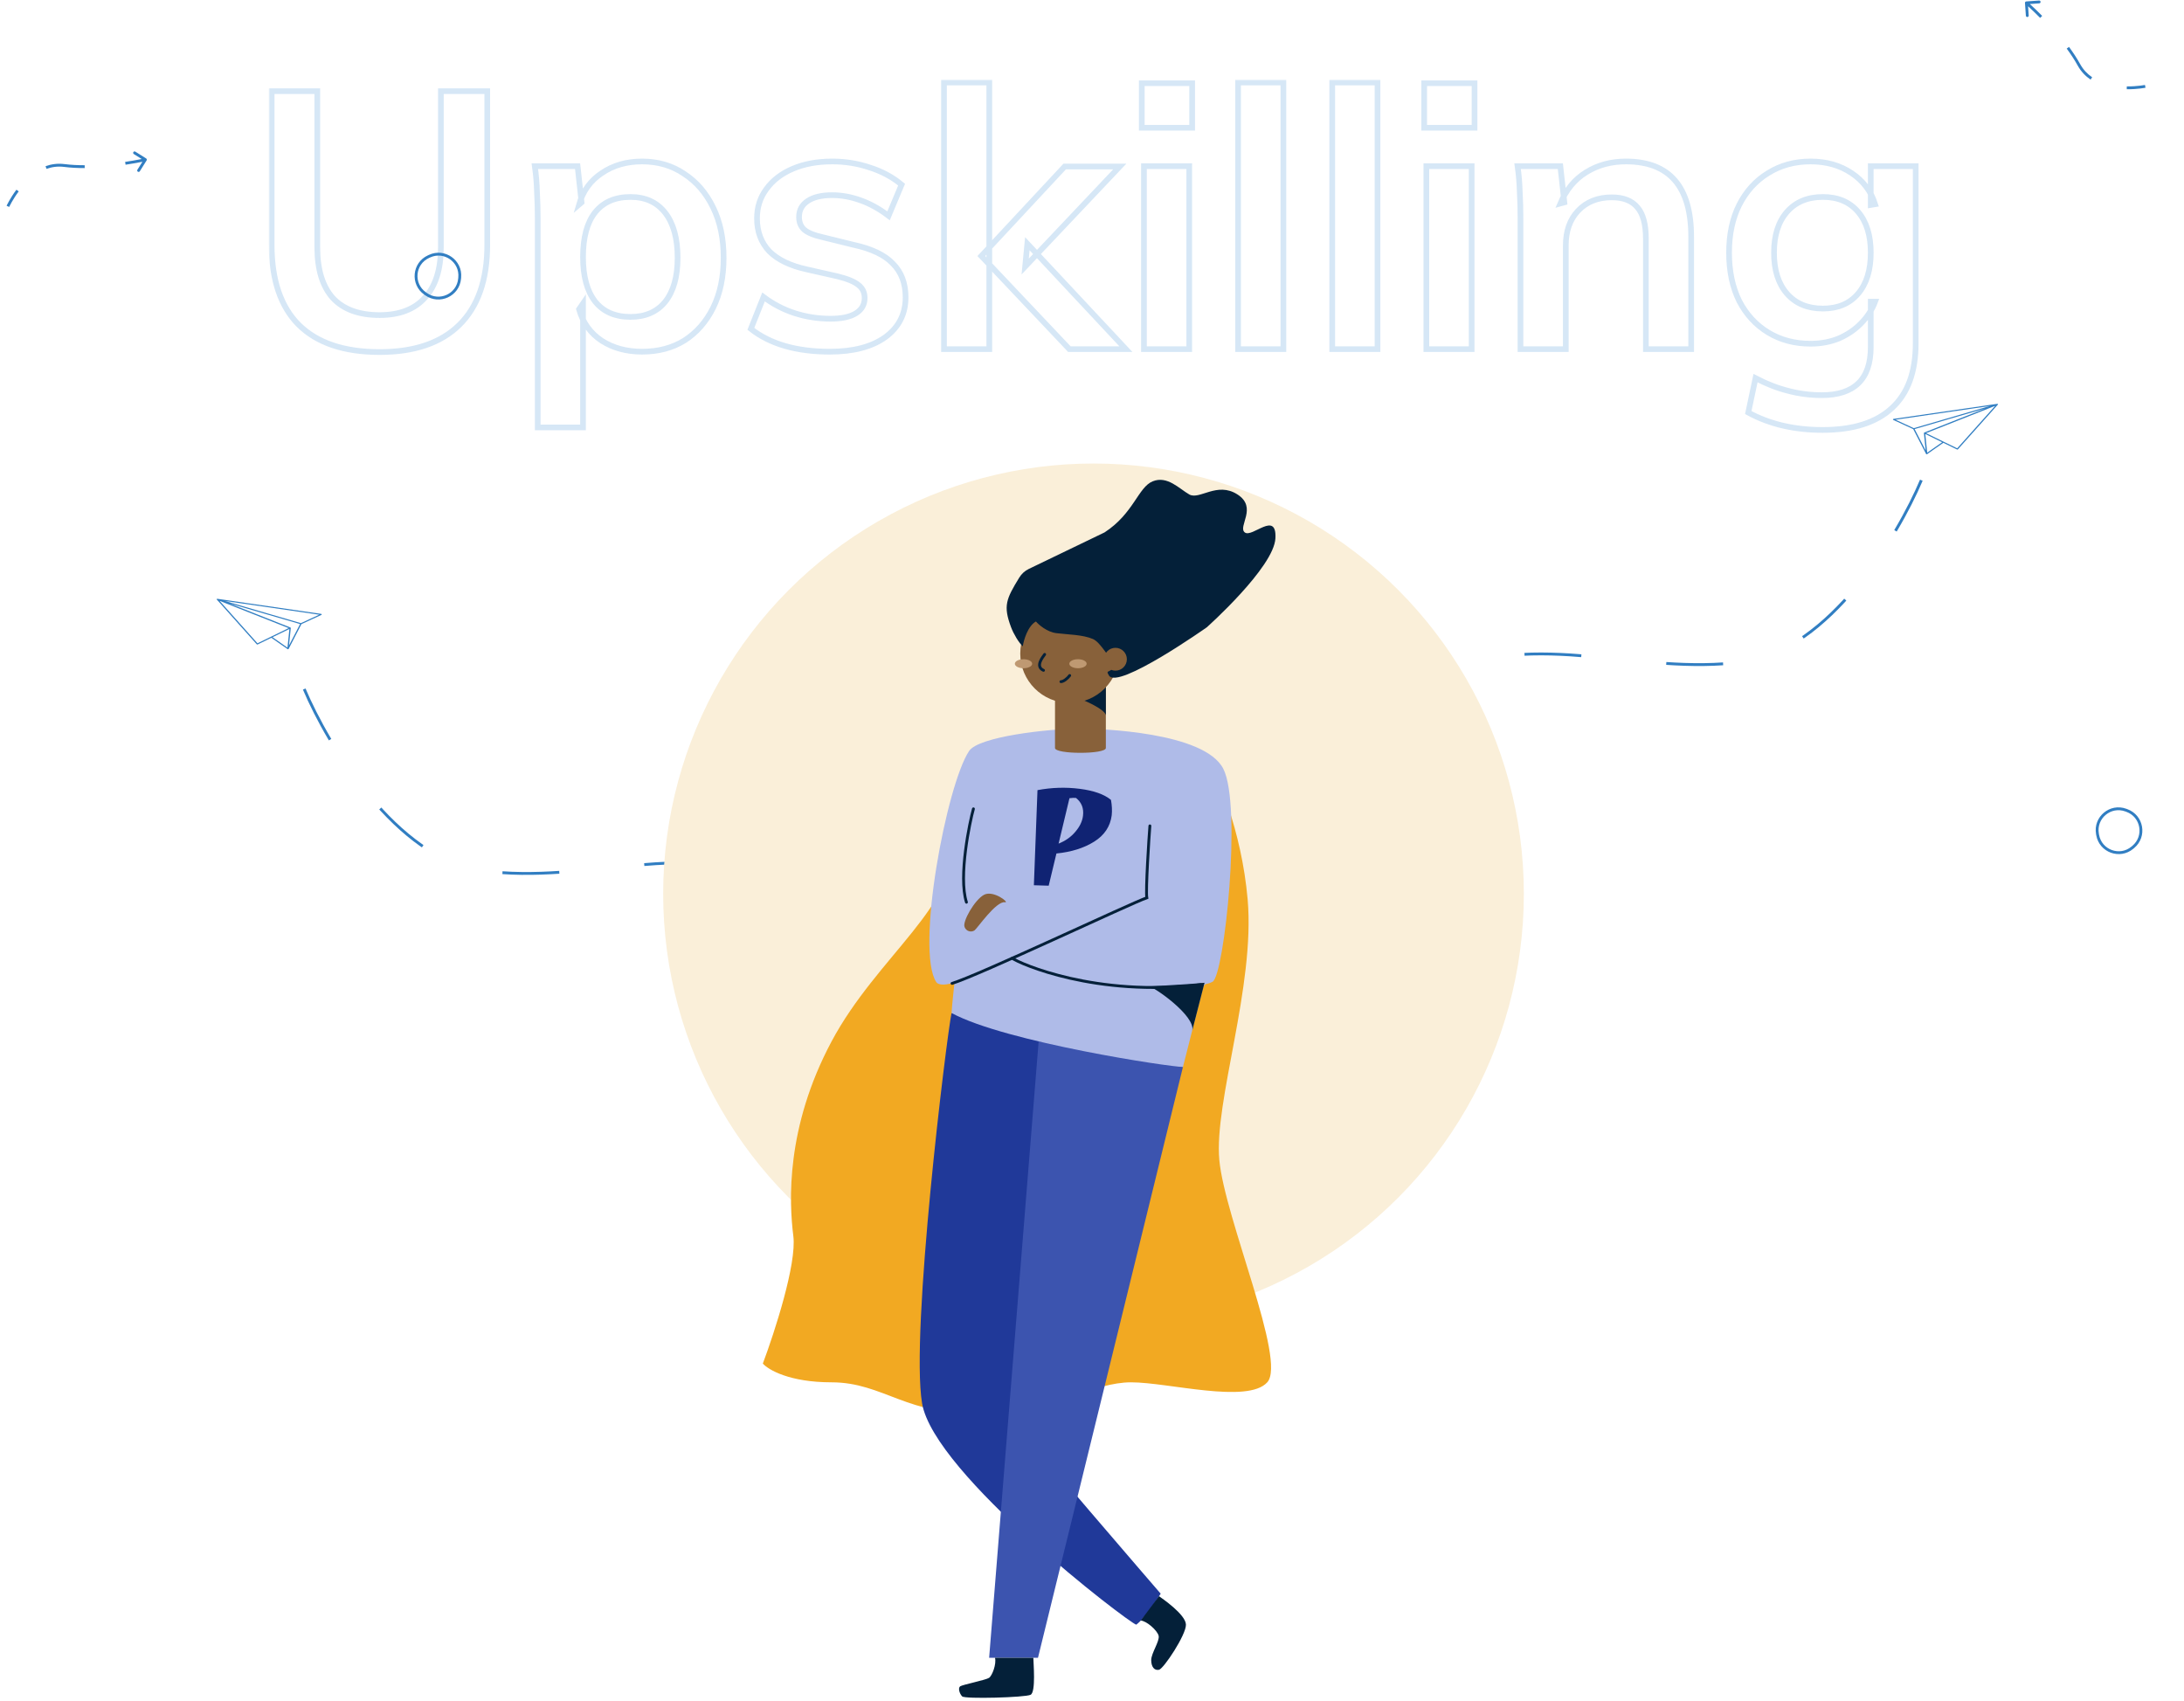 <svg width="768" height="598" viewBox="0 0 768 598" fill="none" xmlns="http://www.w3.org/2000/svg">
<g opacity="0.25">
<mask id="path-1-outside-1" maskUnits="userSpaceOnUse" x="94.523" y="28" width="581" height="125" fill="black">
<rect fill="white" x="94.523" y="28" width="581" height="125"/>
<path d="M133.499 123.789C121.01 123.789 111.538 120.604 105.081 114.234C98.709 107.863 95.523 98.478 95.523 86.077V32.058H111.58V86.969C111.58 94.783 113.407 100.729 117.06 104.806C120.798 108.798 126.277 110.794 133.499 110.794C140.465 110.794 145.775 108.755 149.428 104.678C153.166 100.601 155.035 94.698 155.035 86.969V32.058H171.346V86.077C171.346 98.393 168.075 107.778 161.534 114.234C155.077 120.604 145.732 123.789 133.499 123.789ZM189.089 150.289V76.649C189.089 73.677 189.004 70.661 188.834 67.604C188.749 64.461 188.495 61.403 188.07 58.43H203.107L204.509 71.171L203.617 71.935C204.976 67.179 207.652 63.484 211.645 60.851C215.638 58.133 220.353 56.774 225.79 56.774C231.397 56.774 236.325 58.218 240.572 61.106C244.905 63.909 248.303 67.858 250.767 72.954C253.231 77.966 254.463 83.869 254.463 90.664C254.463 97.374 253.231 103.234 250.767 108.246C248.303 113.172 244.948 116.994 240.7 119.712C236.452 122.345 231.482 123.662 225.79 123.662C220.353 123.662 215.638 122.387 211.645 119.839C207.652 117.206 204.976 113.512 203.617 108.755L205.018 106.717V150.289H189.089ZM221.712 111.431C226.979 111.431 231.057 109.647 233.946 106.08C236.834 102.427 238.279 97.289 238.279 90.664C238.279 83.869 236.834 78.603 233.946 74.866C231.057 71.128 226.979 69.26 221.712 69.26C216.275 69.26 212.112 71.086 209.224 74.738C206.42 78.305 205.018 83.529 205.018 90.409C205.018 97.119 206.42 102.3 209.224 105.952C212.112 109.605 216.275 111.431 221.712 111.431ZM291.815 123.662C280.092 123.662 270.831 120.986 264.035 115.635L268.495 104.423C271.893 106.972 275.589 108.883 279.582 110.157C283.575 111.431 287.738 112.068 292.07 112.068C295.978 112.068 298.952 111.431 300.991 110.157C303.03 108.883 304.049 107.099 304.049 104.806C304.049 102.852 303.327 101.323 301.883 100.219C300.438 99.03 297.975 98.011 294.492 97.161L283.787 94.741C277.925 93.467 273.507 91.343 270.534 88.371C267.646 85.313 266.201 81.448 266.201 76.777C266.201 72.87 267.306 69.43 269.515 66.457C271.723 63.399 274.824 61.021 278.817 59.322C282.81 57.623 287.44 56.774 292.707 56.774C297.295 56.774 301.713 57.496 305.96 58.94C310.208 60.299 313.904 62.295 317.047 64.928L312.46 75.885C309.231 73.422 305.918 71.596 302.52 70.406C299.207 69.217 295.893 68.623 292.58 68.623C288.927 68.623 286.081 69.302 284.042 70.661C282.003 72.02 280.984 73.889 280.984 76.267C280.984 78.136 281.578 79.622 282.768 80.726C284.042 81.83 286.208 82.722 289.267 83.402L300.099 86.077C306.47 87.436 311.1 89.644 313.989 92.702C316.962 95.675 318.449 99.625 318.449 104.551C318.449 110.411 316.07 115.083 311.313 118.565C306.555 121.963 300.056 123.662 291.815 123.662ZM376.046 122.77L345.079 90.027L374.389 58.558H393.759L360.499 93.722L361.263 85.695L395.925 122.77H376.046ZM331.954 122.77V29H347.883V122.77H331.954ZM402.266 122.77V58.43H418.195V122.77H402.266ZM401.502 29.255H419.215V44.926H401.502V29.255ZM435.369 122.77V29H451.298V122.77H435.369ZM468.472 122.77V29H484.401V122.77H468.472ZM501.574 122.77V58.43H517.504V122.77H501.574ZM500.81 29.255H518.523V44.926H500.81V29.255ZM534.677 122.77V76.649C534.677 73.592 534.592 70.534 534.422 67.476C534.337 64.418 534.083 61.403 533.658 58.43H548.695L550.097 71.171L548.695 71.553C550.734 66.712 553.75 63.059 557.743 60.596C561.82 58.048 566.493 56.774 571.76 56.774C587.052 56.774 594.698 65.608 594.698 83.274V122.77H578.769V83.911C578.769 78.9 577.792 75.248 575.838 72.954C573.884 70.576 570.868 69.387 566.79 69.387C561.863 69.387 557.913 70.959 554.939 74.101C552.051 77.159 550.606 81.236 550.606 86.332V122.77H534.677ZM640.901 151.181C630.961 151.181 622.253 149.142 614.777 145.065L617.326 132.962C621.234 135.001 625.057 136.487 628.795 137.421C632.618 138.44 636.568 138.95 640.646 138.95C646.338 138.95 650.628 137.549 653.517 134.746C656.405 131.943 657.849 127.696 657.849 122.005V106.08H659.379C658.359 108.798 656.745 111.303 654.536 113.597C652.412 115.805 649.821 117.589 646.763 118.948C643.704 120.222 640.349 120.859 636.695 120.859C631.088 120.859 626.119 119.542 621.786 116.909C617.453 114.276 614.055 110.581 611.591 105.825C609.212 100.984 608.023 95.335 608.023 88.88C608.023 82.425 609.212 76.819 611.591 72.063C614.055 67.221 617.453 63.484 621.786 60.851C626.119 58.133 631.088 56.774 636.695 56.774C642.218 56.774 647.018 58.133 651.095 60.851C655.173 63.569 657.934 67.221 659.379 71.808L657.849 72.063V58.43H673.651V120.731C673.651 130.754 670.89 138.313 665.368 143.409C659.846 148.59 651.69 151.181 640.901 151.181ZM641.028 108.5C646.295 108.5 650.416 106.759 653.389 103.277C656.363 99.794 657.849 94.996 657.849 88.88C657.849 82.765 656.363 77.966 653.389 74.483C650.416 71.001 646.295 69.26 641.028 69.26C635.676 69.26 631.471 71.001 628.412 74.483C625.354 77.966 623.825 82.765 623.825 88.88C623.825 94.996 625.354 99.794 628.412 103.277C631.471 106.759 635.676 108.5 641.028 108.5Z"/>
</mask>
<path d="M133.499 123.789C121.01 123.789 111.538 120.604 105.081 114.234C98.709 107.863 95.523 98.478 95.523 86.077V32.058H111.58V86.969C111.58 94.783 113.407 100.729 117.06 104.806C120.798 108.798 126.277 110.794 133.499 110.794C140.465 110.794 145.775 108.755 149.428 104.678C153.166 100.601 155.035 94.698 155.035 86.969V32.058H171.346V86.077C171.346 98.393 168.075 107.778 161.534 114.234C155.077 120.604 145.732 123.789 133.499 123.789ZM189.089 150.289V76.649C189.089 73.677 189.004 70.661 188.834 67.604C188.749 64.461 188.495 61.403 188.07 58.43H203.107L204.509 71.171L203.617 71.935C204.976 67.179 207.652 63.484 211.645 60.851C215.638 58.133 220.353 56.774 225.79 56.774C231.397 56.774 236.325 58.218 240.572 61.106C244.905 63.909 248.303 67.858 250.767 72.954C253.231 77.966 254.463 83.869 254.463 90.664C254.463 97.374 253.231 103.234 250.767 108.246C248.303 113.172 244.948 116.994 240.7 119.712C236.452 122.345 231.482 123.662 225.79 123.662C220.353 123.662 215.638 122.387 211.645 119.839C207.652 117.206 204.976 113.512 203.617 108.755L205.018 106.717V150.289H189.089ZM221.712 111.431C226.979 111.431 231.057 109.647 233.946 106.08C236.834 102.427 238.279 97.289 238.279 90.664C238.279 83.869 236.834 78.603 233.946 74.866C231.057 71.128 226.979 69.26 221.712 69.26C216.275 69.26 212.112 71.086 209.224 74.738C206.42 78.305 205.018 83.529 205.018 90.409C205.018 97.119 206.42 102.3 209.224 105.952C212.112 109.605 216.275 111.431 221.712 111.431ZM291.815 123.662C280.092 123.662 270.831 120.986 264.035 115.635L268.495 104.423C271.893 106.972 275.589 108.883 279.582 110.157C283.575 111.431 287.738 112.068 292.07 112.068C295.978 112.068 298.952 111.431 300.991 110.157C303.03 108.883 304.049 107.099 304.049 104.806C304.049 102.852 303.327 101.323 301.883 100.219C300.438 99.03 297.975 98.011 294.492 97.161L283.787 94.741C277.925 93.467 273.507 91.343 270.534 88.371C267.646 85.313 266.201 81.448 266.201 76.777C266.201 72.87 267.306 69.43 269.515 66.457C271.723 63.399 274.824 61.021 278.817 59.322C282.81 57.623 287.44 56.774 292.707 56.774C297.295 56.774 301.713 57.496 305.96 58.94C310.208 60.299 313.904 62.295 317.047 64.928L312.46 75.885C309.231 73.422 305.918 71.596 302.52 70.406C299.207 69.217 295.893 68.623 292.58 68.623C288.927 68.623 286.081 69.302 284.042 70.661C282.003 72.02 280.984 73.889 280.984 76.267C280.984 78.136 281.578 79.622 282.768 80.726C284.042 81.83 286.208 82.722 289.267 83.402L300.099 86.077C306.47 87.436 311.1 89.644 313.989 92.702C316.962 95.675 318.449 99.625 318.449 104.551C318.449 110.411 316.07 115.083 311.313 118.565C306.555 121.963 300.056 123.662 291.815 123.662ZM376.046 122.77L345.079 90.027L374.389 58.558H393.759L360.499 93.722L361.263 85.695L395.925 122.77H376.046ZM331.954 122.77V29H347.883V122.77H331.954ZM402.266 122.77V58.43H418.195V122.77H402.266ZM401.502 29.255H419.215V44.926H401.502V29.255ZM435.369 122.77V29H451.298V122.77H435.369ZM468.472 122.77V29H484.401V122.77H468.472ZM501.574 122.77V58.43H517.504V122.77H501.574ZM500.81 29.255H518.523V44.926H500.81V29.255ZM534.677 122.77V76.649C534.677 73.592 534.592 70.534 534.422 67.476C534.337 64.418 534.083 61.403 533.658 58.43H548.695L550.097 71.171L548.695 71.553C550.734 66.712 553.75 63.059 557.743 60.596C561.82 58.048 566.493 56.774 571.76 56.774C587.052 56.774 594.698 65.608 594.698 83.274V122.77H578.769V83.911C578.769 78.9 577.792 75.248 575.838 72.954C573.884 70.576 570.868 69.387 566.79 69.387C561.863 69.387 557.913 70.959 554.939 74.101C552.051 77.159 550.606 81.236 550.606 86.332V122.77H534.677ZM640.901 151.181C630.961 151.181 622.253 149.142 614.777 145.065L617.326 132.962C621.234 135.001 625.057 136.487 628.795 137.421C632.618 138.44 636.568 138.95 640.646 138.95C646.338 138.95 650.628 137.549 653.517 134.746C656.405 131.943 657.849 127.696 657.849 122.005V106.08H659.379C658.359 108.798 656.745 111.303 654.536 113.597C652.412 115.805 649.821 117.589 646.763 118.948C643.704 120.222 640.349 120.859 636.695 120.859C631.088 120.859 626.119 119.542 621.786 116.909C617.453 114.276 614.055 110.581 611.591 105.825C609.212 100.984 608.023 95.335 608.023 88.88C608.023 82.425 609.212 76.819 611.591 72.063C614.055 67.221 617.453 63.484 621.786 60.851C626.119 58.133 631.088 56.774 636.695 56.774C642.218 56.774 647.018 58.133 651.095 60.851C655.173 63.569 657.934 67.221 659.379 71.808L657.849 72.063V58.43H673.651V120.731C673.651 130.754 670.89 138.313 665.368 143.409C659.846 148.59 651.69 151.181 640.901 151.181ZM641.028 108.5C646.295 108.5 650.416 106.759 653.389 103.277C656.363 99.794 657.849 94.996 657.849 88.88C657.849 82.765 656.363 77.966 653.389 74.483C650.416 71.001 646.295 69.26 641.028 69.26C635.676 69.26 631.471 71.001 628.412 74.483C625.354 77.966 623.825 82.765 623.825 88.88C623.825 94.996 625.354 99.794 628.412 103.277C631.471 106.759 635.676 108.5 641.028 108.5Z" stroke="#5A9FDB" stroke-width="2" mask="url(#path-1-outside-1)"/>
</g>
<path d="M702.6 142.191C702.6 142.178 702.6 142.165 702.597 142.152C702.596 142.148 702.597 142.145 702.596 142.141C702.566 142.046 702.45 141.986 702.336 142.003L702.119 142.034L665.837 147.305C665.742 147.319 665.668 147.381 665.652 147.46C665.636 147.538 665.681 147.617 665.765 147.656L672.786 150.894L677.301 159.624C677.305 159.632 677.314 159.637 677.319 159.644C677.327 159.655 677.335 159.664 677.345 159.673C677.361 159.688 677.38 159.7 677.401 159.71C677.41 159.713 677.415 159.721 677.424 159.724C677.43 159.726 677.437 159.726 677.444 159.727C677.449 159.729 677.453 159.732 677.458 159.733C677.475 159.737 677.493 159.738 677.511 159.738C677.537 159.738 677.564 159.734 677.589 159.727C677.613 159.719 677.637 159.708 677.658 159.694L683.373 155.704L688.194 158.054C688.23 158.072 688.27 158.08 688.31 158.08C688.38 158.08 688.449 158.053 688.493 158.004L702.433 142.393L702.447 142.377L702.462 142.361C702.483 142.354 702.502 142.345 702.519 142.334C702.544 142.317 702.564 142.297 702.578 142.274C702.579 142.273 702.579 142.272 702.579 142.272C702.586 142.26 702.589 142.248 702.593 142.236C702.595 142.228 702.6 142.221 702.601 142.214C702.601 142.212 702.601 142.21 702.602 142.207C702.602 142.202 702.6 142.196 702.6 142.191ZM666.548 147.585L699.701 142.768L672.988 150.555L666.548 147.585ZM673.271 150.873L697.985 143.668L676.669 152.093C676.595 152.122 676.545 152.182 676.54 152.249C676.538 152.262 676.546 152.273 676.548 152.286C676.547 152.296 676.539 152.305 676.54 152.316L677.164 158.4L673.271 150.873ZM680.179 157.44L677.701 159.17L677.028 152.611L682.956 155.501L680.179 157.44ZM688.248 157.643L683.471 155.314C683.469 155.313 683.468 155.312 683.466 155.311L677.293 152.303L701.583 142.71L688.248 157.643Z" fill="#317EC2"/>
<path d="M675.633 168.855C667.345 188.469 643.24 228.7 613.129 232.714C575.489 237.732 542.184 221.083 503.86 237.047C473.201 249.819 469.338 260.31 471.239 263.959" stroke="#317EC2" stroke-dasharray="20 30"/>
<path d="M76.193 210.747C76.192 210.734 76.193 210.722 76.196 210.709C76.197 210.705 76.196 210.701 76.197 210.697C76.227 210.602 76.343 210.542 76.457 210.56L76.674 210.591L112.956 215.862C113.051 215.876 113.125 215.938 113.141 216.016C113.157 216.095 113.112 216.173 113.028 216.212L106.007 219.451L101.492 228.18C101.488 228.188 101.479 228.193 101.474 228.2C101.466 228.211 101.458 228.22 101.448 228.23C101.432 228.244 101.413 228.256 101.392 228.266C101.383 228.27 101.378 228.277 101.369 228.28C101.363 228.283 101.356 228.282 101.349 228.284C101.344 228.285 101.34 228.289 101.335 228.29C101.318 228.293 101.3 228.295 101.282 228.295C101.256 228.295 101.229 228.291 101.204 228.283C101.179 228.276 101.156 228.265 101.135 228.25L95.42 224.261L90.599 226.611C90.563 226.629 90.523 226.637 90.484 226.637C90.413 226.637 90.344 226.61 90.3 226.56L76.36 210.949L76.346 210.934L76.331 210.918C76.31 210.911 76.291 210.902 76.274 210.89C76.249 210.874 76.229 210.854 76.215 210.831C76.214 210.83 76.214 210.829 76.214 210.828C76.207 210.817 76.204 210.804 76.2 210.792C76.198 210.785 76.193 210.778 76.192 210.77C76.192 210.768 76.192 210.766 76.191 210.764C76.191 210.759 76.193 210.753 76.193 210.747ZM112.245 216.142L79.092 211.325L105.805 219.112L112.245 216.142ZM105.522 219.429L80.808 212.225L102.124 220.649C102.198 220.679 102.248 220.738 102.253 220.806C102.255 220.819 102.247 220.83 102.245 220.843C102.246 220.853 102.254 220.862 102.253 220.873L101.629 226.956L105.522 219.429ZM98.614 225.997L101.092 227.727L101.765 221.168L95.837 224.058L98.614 225.997ZM90.544 226.2L95.322 223.871C95.324 223.87 95.325 223.868 95.327 223.867L101.5 220.859L77.21 211.267L90.544 226.2Z" fill="#317EC2"/>
<path d="M106.984 242.291C115.272 261.905 139.377 302.136 169.489 306.15C207.128 311.167 240.433 294.518 278.757 310.483C309.416 323.255 313.279 333.746 311.378 337.395" stroke="#317EC2" stroke-dasharray="20 30"/>
<path d="M151.056 90.068C156.302 87.656 162.192 91.825 161.659 97.573L161.619 97.998C161.086 103.747 154.528 106.762 149.816 103.427L149.468 103.18C144.755 99.844 145.422 92.659 150.668 90.246L151.056 90.068Z" stroke="#317EC2"/>
<path d="M737.564 293.191C736.569 287.505 742.104 282.874 747.527 284.855L747.928 285.001C753.352 286.983 754.596 294.091 750.168 297.796L749.841 298.07C745.413 301.775 738.634 299.298 737.638 293.612L737.564 293.191Z" stroke="#317EC2"/>
<path d="M51.557 56.407C51.704 56.174 51.633 55.865 51.4 55.718L47.588 53.325C47.354 53.178 47.046 53.249 46.899 53.483C46.752 53.717 46.823 54.025 47.056 54.172L50.444 56.299L48.317 59.686C48.171 59.92 48.241 60.229 48.475 60.376C48.709 60.523 49.018 60.452 49.164 60.218L51.557 56.407ZM22.619 58.194L22.556 58.69L22.619 58.194ZM2.773 72.562C3.227 72.77 3.227 72.77 3.227 72.77C3.227 72.77 3.227 72.77 3.227 72.77C3.227 72.77 3.227 72.77 3.227 72.77C3.227 72.77 3.228 72.77 3.228 72.769C3.228 72.769 3.229 72.767 3.23 72.765C3.232 72.76 3.235 72.754 3.239 72.745C3.248 72.726 3.261 72.699 3.279 72.662C3.314 72.588 3.367 72.479 3.438 72.338C3.58 72.056 3.793 71.647 4.076 71.146C4.64 70.144 5.48 68.773 6.576 67.303L5.775 66.705C4.647 68.216 3.785 69.624 3.204 70.656C2.914 71.171 2.693 71.594 2.545 71.888C2.471 72.035 2.415 72.15 2.377 72.23C2.358 72.269 2.343 72.3 2.334 72.321C2.329 72.331 2.325 72.339 2.322 72.345C2.321 72.348 2.32 72.35 2.319 72.352C2.319 72.352 2.319 72.353 2.318 72.353C2.318 72.354 2.318 72.354 2.318 72.354C2.318 72.354 2.318 72.354 2.318 72.354C2.318 72.354 2.318 72.354 2.773 72.562ZM16.357 59.377C18.243 58.702 20.312 58.405 22.556 58.69L22.682 57.698C20.269 57.391 18.042 57.712 16.02 58.435L16.357 59.377ZM22.556 58.69C24.894 58.987 27.343 59.104 29.781 59.098L29.779 58.098C27.372 58.104 24.967 57.989 22.682 57.698L22.556 58.69ZM44.153 57.914C46.271 57.598 48.042 57.277 49.284 57.035C49.905 56.914 50.395 56.813 50.729 56.742C50.896 56.706 51.025 56.678 51.111 56.659C51.155 56.649 51.188 56.642 51.211 56.637C51.222 56.634 51.23 56.632 51.236 56.631C51.239 56.63 51.241 56.63 51.243 56.63C51.243 56.629 51.244 56.629 51.244 56.629C51.245 56.629 51.245 56.629 51.245 56.629C51.245 56.629 51.245 56.629 51.245 56.629C51.245 56.629 51.245 56.629 51.134 56.142C51.022 55.654 51.022 55.654 51.022 55.654C51.022 55.654 51.022 55.654 51.022 55.654C51.022 55.654 51.022 55.654 51.022 55.654C51.022 55.654 51.021 55.654 51.021 55.654C51.019 55.655 51.017 55.655 51.015 55.656C51.01 55.657 51.002 55.659 50.991 55.661C50.97 55.666 50.938 55.673 50.896 55.682C50.811 55.701 50.685 55.729 50.521 55.764C50.191 55.834 49.708 55.934 49.093 56.054C47.863 56.293 46.106 56.611 44.005 56.925L44.153 57.914Z" fill="#317EC2"/>
<path d="M712.544 0.501C712.268 0.52 712.061 0.759 712.08 1.035L712.396 5.523C712.415 5.798 712.654 6.006 712.93 5.987C713.205 5.967 713.413 5.728 713.394 5.453L713.113 1.463L717.103 1.182C717.379 1.163 717.586 0.924 717.567 0.648C717.548 0.373 717.309 0.165 717.033 0.185L712.544 0.501ZM754.37 30.353C754.27 29.863 754.27 29.863 754.27 29.863C754.27 29.863 754.27 29.863 754.27 29.863C754.27 29.863 754.27 29.863 754.27 29.863C754.27 29.863 754.27 29.863 754.269 29.863C754.268 29.864 754.266 29.864 754.264 29.864C754.259 29.865 754.252 29.867 754.242 29.869C754.222 29.873 754.192 29.878 754.152 29.886C754.072 29.901 753.952 29.922 753.797 29.948C753.485 30 753.029 30.069 752.458 30.136C751.315 30.272 749.713 30.403 747.879 30.385L747.869 31.385C749.755 31.404 751.4 31.269 752.576 31.129C753.164 31.06 753.635 30.988 753.96 30.935C754.123 30.908 754.249 30.885 754.335 30.869C754.378 30.861 754.412 30.855 754.434 30.85C754.446 30.848 754.454 30.846 754.461 30.845C754.464 30.844 754.466 30.844 754.468 30.843C754.468 30.843 754.469 30.843 754.47 30.843C754.47 30.843 754.47 30.843 754.47 30.843C754.47 30.843 754.471 30.843 754.471 30.843C754.471 30.843 754.471 30.843 754.37 30.353ZM735.707 27.166C734.049 26.041 732.589 24.546 731.496 22.566L730.62 23.049C731.796 25.179 733.369 26.788 735.146 27.993L735.707 27.166ZM731.496 22.566C730.357 20.503 729.006 18.457 727.563 16.493L726.757 17.085C728.181 19.023 729.507 21.033 730.62 23.049L731.496 22.566ZM718.129 5.589C716.624 4.066 715.32 2.825 714.391 1.965C713.927 1.535 713.557 1.2 713.302 0.972C713.175 0.858 713.076 0.771 713.01 0.712C712.976 0.683 712.951 0.66 712.933 0.645C712.925 0.638 712.918 0.632 712.914 0.628C712.912 0.626 712.91 0.625 712.909 0.624C712.908 0.623 712.908 0.623 712.907 0.622C712.907 0.622 712.907 0.622 712.907 0.622C712.907 0.622 712.907 0.622 712.907 0.622C712.907 0.622 712.907 0.622 712.579 0.999C712.251 1.377 712.251 1.377 712.251 1.377C712.251 1.377 712.251 1.377 712.251 1.377C712.251 1.377 712.251 1.377 712.251 1.377C712.251 1.377 712.252 1.378 712.252 1.378C712.253 1.379 712.255 1.38 712.257 1.382C712.261 1.385 712.267 1.391 712.275 1.398C712.291 1.412 712.316 1.434 712.348 1.462C712.413 1.52 712.51 1.605 712.635 1.717C712.886 1.942 713.252 2.273 713.712 2.699C714.631 3.551 715.924 4.781 717.417 6.292L718.129 5.589Z" fill="#317EC2"/>
<ellipse cx="384.53" cy="314.281" rx="151.327" ry="151.293" fill="#FAEFD9"/>
<path d="M438.735 316.25C436.589 291.803 427.88 271.801 423.794 264.855H343.355C340.546 267.402 331.77 277.01 334.528 295.067C337.976 317.639 308.477 336.044 292.386 366.255C276.295 396.467 277.445 422.511 278.977 434.665C280.203 444.389 272.337 468.581 268.25 479.462C270.166 481.661 277.675 486.06 292.386 486.06C310.775 486.06 319.204 498.214 345.255 496.825C371.307 495.436 384.716 486.06 397.741 486.06C410.767 486.06 438.735 493.699 445.631 486.06C452.527 478.42 430.69 428.415 428.774 407.926C426.858 387.438 441.417 346.809 438.735 316.25Z" fill="#F2A922"/>
<path d="M334.611 356.207C332.851 364.594 320.069 468.627 324.249 493.461C328.428 518.295 396.572 570.374 399.556 571.284C403.033 568.734 408.151 560.375 408.151 560.375C408.151 560.375 358.185 502.535 357.253 500.215C356.322 497.894 368.179 363.899 368.179 363.899L334.611 356.207Z" fill="#203999"/>
<path d="M415.986 375.163L365.005 582.93H347.828L365.234 366.186L415.986 375.163Z" fill="#3C54AF"/>
<path d="M379.777 256.203C386.815 256.203 423.526 257.391 430.16 270.302C436.794 283.212 430.543 342.886 426.419 345.199C424.194 346.443 423.589 345.234 422.942 347.763C422.295 350.293 415.988 375.161 415.988 375.161C411.982 375.273 353.581 366.483 334.624 356.206C334.735 353.35 335.653 345.922 335.653 345.352C333.135 346.381 330.09 346.596 329.248 345.352C321.856 334.158 332.885 275.798 340.792 264.055C344.165 259.017 368.484 256.238 379.777 256.203Z" fill="#AFBBE8"/>
<path d="M403.949 346.847C405.674 346.847 420.521 357.27 419.248 362.391C420.292 358.277 423.574 345.568 423.574 345.568C422.162 345.791 405.18 346.847 403.949 346.847Z" fill="#042039"/>
<path d="M388.871 263.014C388.871 265.279 370.992 265.279 370.992 263.014V240.084H388.871V263.014Z" fill="#88613A"/>
<path d="M378.602 245.511C379.992 245.511 388.866 249.43 388.866 251.612V240.084C386.655 240.084 378.602 245.511 378.602 245.511Z" fill="#042039"/>
<path d="M376.162 247.184C385.768 247.184 393.554 239.404 393.554 229.806C393.554 220.208 385.768 212.428 376.162 212.428C366.556 212.428 358.77 220.208 358.77 229.806C358.77 239.404 366.556 247.184 376.162 247.184Z" fill="#88613A"/>
<path d="M364.282 218.526C361.406 220.169 360.002 225.03 359.66 227.254C358.291 226.056 356.417 222.888 355.552 220.58C352.709 212.999 353.802 210.665 358.427 203.086C359.229 201.772 360.397 200.715 361.783 200.047L388.417 187.208C398.688 180.534 400.229 171.293 405.364 169.239C410.499 167.185 414.607 171.806 418.202 173.86C421.797 175.913 427.959 169.239 435.148 173.86C442.338 178.48 435.149 185.155 437.717 187.208C440.284 189.262 448.996 179.359 448.501 189.262C447.987 199.53 424.365 220.58 424.365 220.58C424.365 220.58 393.051 242.675 389.959 237.523C388.418 234.955 390.986 237.523 392.013 232.902C389.959 231.875 387.185 225.919 384.309 224.687C380.715 223.147 375.579 223.147 371.471 222.634C368.185 222.223 365.309 219.724 364.282 218.526Z" fill="#042039"/>
<path d="M392.242 235.823C394.462 235.823 396.262 234.025 396.262 231.807C396.262 229.589 394.462 227.791 392.242 227.791C390.022 227.791 388.223 229.589 388.223 231.807C388.223 234.025 390.022 235.823 392.242 235.823Z" fill="#88613A"/>
<path d="M359.913 234.97C361.595 234.97 362.959 234.261 362.959 233.385C362.959 232.51 361.595 231.801 359.913 231.801C358.231 231.801 356.867 232.51 356.867 233.385C356.867 234.261 358.231 234.97 359.913 234.97Z" fill="#BF9972"/>
<path d="M379.069 234.97C380.752 234.97 382.115 234.261 382.115 233.385C382.115 232.51 380.752 231.801 379.069 231.801C377.387 231.801 376.023 232.51 376.023 233.385C376.023 234.261 377.387 234.97 379.069 234.97Z" fill="#BF9972"/>
<path d="M367.352 230.111C366.782 230.924 363.875 234.336 366.942 235.712" stroke="#042039" stroke-miterlimit="10" stroke-linecap="round"/>
<path d="M373.078 239.689C373.989 239.689 375.408 238.549 376.152 237.527" stroke="#042039" stroke-miterlimit="10" stroke-linecap="round"/>
<path d="M404.354 290.398C404.041 294.234 402.817 313.19 403.276 315.684C397.441 317.713 343.992 343.033 334.777 345.792" stroke="#042039" stroke-miterlimit="10" stroke-linecap="round"/>
<path d="M342.305 284.414C341.081 288.708 336.936 308.199 339.85 317.253" stroke="#042039" stroke-miterlimit="10" stroke-linecap="round"/>
<path d="M355.938 336.939C358.719 338.892 385.388 350.684 422.246 346.237" stroke="#042039" stroke-miterlimit="10" stroke-linecap="round"/>
<path d="M353.393 317.255C355.18 317.54 349.353 312.891 346.049 314.621C342.746 316.352 338.295 324.183 339.206 326.003C339.329 326.332 339.524 326.63 339.777 326.873C340.03 327.117 340.335 327.301 340.668 327.412C341.002 327.523 341.356 327.557 341.705 327.513C342.054 327.469 342.388 327.347 342.683 327.156C343.581 326.573 350.257 316.755 353.393 317.255Z" fill="#88613A"/>
<path d="M407.562 561.264C408.514 561.959 416.964 567.67 417.033 571.269C417.103 574.869 409.182 586.799 407.562 587.14C405.941 587.48 404.822 586.132 404.822 583.721C404.822 581.31 407.84 577.085 407.436 575.209C407.033 573.333 403.132 569.901 401.129 569.838" fill="#042039"/>
<path d="M363.377 582.93C363.377 584.583 364.336 594.964 362.41 595.93C360.484 596.896 339.315 597.466 338.356 596.507C337.396 595.548 336.812 593.526 337.66 592.949C338.509 592.373 346.701 590.733 347.806 589.969C348.912 589.204 350.456 585.105 349.893 582.93" fill="#042039"/>
<path d="M364.829 277.835C369.796 276.896 374.748 276.74 379.685 277.37C384.622 277.999 388.283 279.295 390.669 281.257C391.02 283.172 391.11 284.969 390.938 286.647C390.437 290.579 388.384 293.676 384.779 295.937C381.174 298.198 376.745 299.588 371.491 300.109L368.772 311.431L363.561 311.277L364.829 277.835ZM380.83 286.889C381.167 284.254 380.35 282.152 378.382 280.583C377.796 280.508 377.027 280.538 376.075 280.672L372.253 296.635C374.672 295.669 376.635 294.282 378.141 292.476C379.689 290.676 380.585 288.813 380.83 286.889Z" fill="#102373"/>
</svg>
